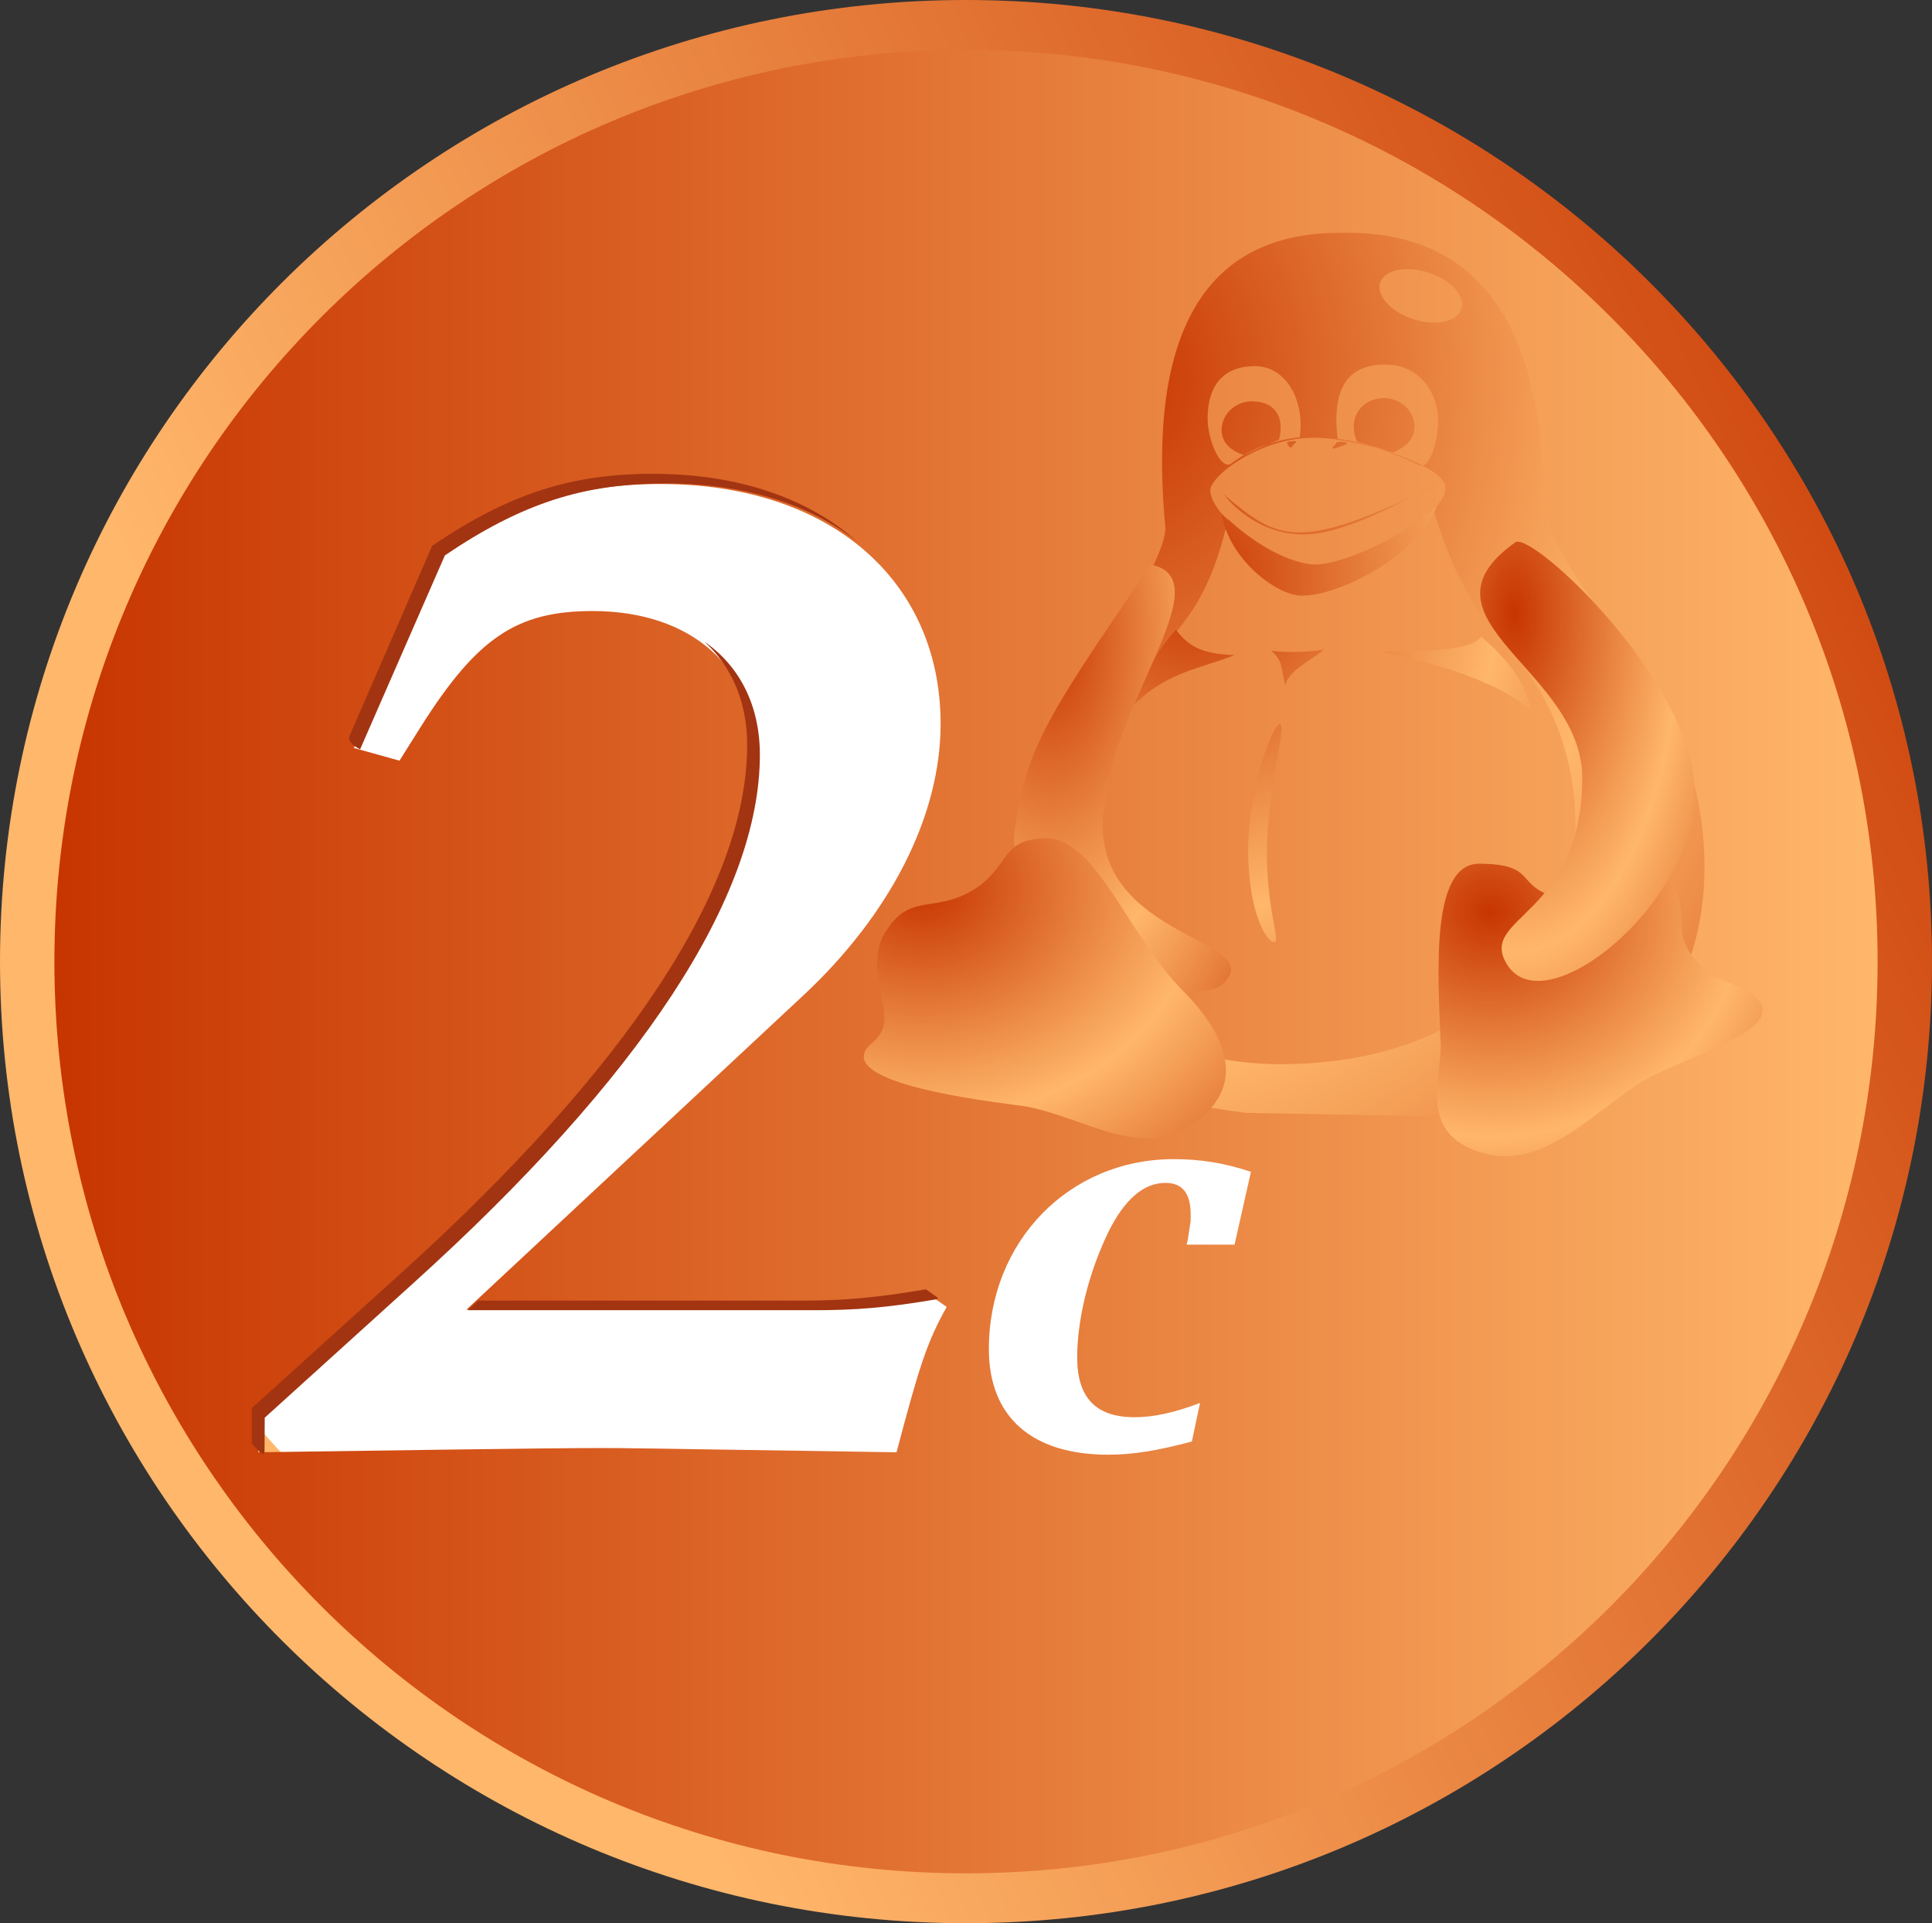 <?xml version="1.0" encoding="UTF-8" standalone="no"?>
<!-- Created with Sodipodi ("http://www.sodipodi.com/") -->

<svg
   xmlns:dc="http://purl.org/dc/elements/1.1/"
   xmlns:cc="http://creativecommons.org/ns#"
   xmlns:rdf="http://www.w3.org/1999/02/22-rdf-syntax-ns#"
   xmlns:svg="http://www.w3.org/2000/svg"
   xmlns="http://www.w3.org/2000/svg"
   xmlns:xlink="http://www.w3.org/1999/xlink"
   xmlns:sodipodi="http://sodipodi.sourceforge.net/DTD/sodipodi-0.dtd"
   xmlns:inkscape="http://www.inkscape.org/namespaces/inkscape"
   id="svg699"
   sodipodi:version="0.32"
   width="503.347"
   height="500.985"
   xml:space="preserve"
   sodipodi:docname="c2c.svgz"
   inkscape:version="0.48.4 r9939"
   inkscape:output_extension="org.inkscape.output.svg.inkscape"
   sodipodi:modified="true"
   version="1.0"><rect width="100%" height="100%" fill="#333333" stroke="none"/><defs
     id="defs701"><linearGradient
       id="linearGradient651"><stop
         style="stop-color:#c73500;stop-opacity:1;"
         offset="0"
         id="stop652" /><stop
         style="stop-color:#ffb76b;stop-opacity:1;"
         offset="1"
         id="stop653" /></linearGradient><linearGradient
       id="linearGradient834"><stop
         style="stop-color:#191919;stop-opacity:1;"
         offset="0"
         id="stop835" /><stop
         style="stop-color:#e6e6e6;stop-opacity:1;"
         offset="1"
         id="stop836" /></linearGradient><linearGradient
       xlink:href="#linearGradient651"
       id="linearGradient837" /><linearGradient
       xlink:href="#linearGradient651"
       id="linearGradient838" /><linearGradient
       xlink:href="#linearGradient651"
       id="linearGradient952"
       x1="0.833"
       y1="0.031"
       x2="-0.008"
       y2="0.703" /><linearGradient
       xlink:href="#linearGradient651"
       id="linearGradient958"
       x1="1.336"
       y1="0.055"
       x2="0.453"
       y2="0.57" /><linearGradient
       xlink:href="#linearGradient651"
       id="linearGradient688"
       x1="1.038"
       y1="0.062"
       x2="0.146"
       y2="0.469"
       spreadMethod="pad"
       gradientTransform="scale(1,1)" /><linearGradient
       xlink:href="#linearGradient651"
       id="linearGradient690" /><linearGradient
       xlink:href="#linearGradient834"
       id="linearGradient693"
       x1="0.511"
       y1="1.071"
       x2="0.518"
       y2="-1.143"
       gradientTransform="translate(-2.865447e-7,-6.306309e-6)" /><linearGradient
       xlink:href="#linearGradient651"
       id="linearGradient710"
       x1="-0.508"
       y1="0.914"
       x2="0.285"
       y2="0.195"
       spreadMethod="reflect" /><radialGradient
       xlink:href="#linearGradient651"
       id="radialGradient714"
       cx="0.706"
       cy="0.562"
       r="0.635"
       fx="0.706"
       fy="0.562" /><radialGradient
       xlink:href="#linearGradient651"
       id="radialGradient715"
       cx="0.159"
       cy="0.164"
       r="0.771"
       fx="0.159"
       fy="0.164"
       spreadMethod="reflect" /><radialGradient
       xlink:href="#linearGradient651"
       id="radialGradient716" /><linearGradient
       inkscape:collect="always"
       xlink:href="#linearGradient651"
       id="linearGradient2200"
       gradientTransform="scale(1.002,0.998)"
       spreadMethod="pad"
       x1="673.504"
       y1="300.079"
       x2="225.419"
       y2="504.084"
       gradientUnits="userSpaceOnUse" /><radialGradient
       inkscape:collect="always"
       xlink:href="#linearGradient651"
       id="radialGradient2202"
       cx="530.081"
       cy="546.616"
       fx="530.081"
       fy="546.616"
       r="69.523"
       gradientTransform="scale(0.885,1.13)"
       gradientUnits="userSpaceOnUse" /><linearGradient
       inkscape:collect="always"
       xlink:href="#linearGradient651"
       id="linearGradient2204"
       x1="164.096"
       y1="520.248"
       x2="639.096"
       y2="520.248"
       gradientUnits="userSpaceOnUse" /><radialGradient
       inkscape:collect="always"
       xlink:href="#linearGradient651"
       id="radialGradient2206"
       spreadMethod="reflect"
       cx="433.922"
       cy="140.661"
       fx="433.922"
       fy="140.661"
       r="171.157"
       gradientTransform="scale(0.977,1.024)"
       gradientUnits="userSpaceOnUse" /><radialGradient
       inkscape:collect="always"
       xlink:href="#linearGradient651"
       id="radialGradient2208"
       spreadMethod="reflect"
       cx="509.786"
       cy="125.588"
       fx="509.786"
       fy="125.588"
       r="147.84"
       gradientTransform="scale(0.882,1.134)"
       gradientUnits="userSpaceOnUse" /><radialGradient
       inkscape:collect="always"
       xlink:href="#linearGradient651"
       id="radialGradient2210"
       spreadMethod="reflect"
       cx="622.241"
       cy="148.436"
       fx="622.241"
       fy="148.436"
       r="57.738"
       gradientTransform="scale(0.935,1.069)"
       gradientUnits="userSpaceOnUse" /><radialGradient
       inkscape:collect="always"
       xlink:href="#linearGradient651"
       id="radialGradient2212"
       spreadMethod="reflect"
       cx="800.134"
       cy="117.728"
       fx="800.134"
       fy="117.728"
       r="41.982"
       gradientTransform="scale(0.696,1.437)"
       gradientUnits="userSpaceOnUse" /><radialGradient
       inkscape:collect="always"
       xlink:href="#linearGradient651"
       id="radialGradient2214"
       spreadMethod="reflect"
       cx="330.555"
       cy="347.246"
       fx="330.555"
       fy="347.246"
       r="73.775"
       gradientTransform="scale(1.64,0.61)"
       gradientUnits="userSpaceOnUse" /><radialGradient
       inkscape:collect="always"
       xlink:href="#linearGradient651"
       id="radialGradient2216"
       spreadMethod="reflect"
       cx="615.385"
       cy="226.483"
       fx="615.385"
       fy="226.483"
       r="42.583"
       gradientTransform="scale(1.03,0.971)"
       gradientUnits="userSpaceOnUse" /><radialGradient
       inkscape:collect="always"
       xlink:href="#linearGradient651"
       id="radialGradient2218"
       spreadMethod="reflect"
       cx="498.826"
       cy="230.962"
       fx="498.826"
       fy="230.962"
       r="45.494"
       gradientTransform="scale(1.072,0.933)"
       gradientUnits="userSpaceOnUse" /><radialGradient
       inkscape:collect="always"
       xlink:href="#linearGradient651"
       id="radialGradient2220"
       spreadMethod="reflect"
       cx="935.561"
       cy="112.775"
       fx="935.561"
       fy="112.775"
       r="42.356"
       gradientTransform="scale(0.682,1.466)"
       gradientUnits="userSpaceOnUse" /></defs><sodipodi:namedview
     id="base"
     inkscape:zoom="0.36014217"
     inkscape:cx="372.04724"
     inkscape:cy="526.18109"
     inkscape:window-width="1366"
     inkscape:window-height="713"
     inkscape:window-x="-2"
     inkscape:window-y="-3"
     inkscape:current-layer="g2186"
     showgrid="false"
     inkscape:window-maximized="1" /><g
     id="g2186"
     transform="translate(-149.922,-269.755)"><path
       transform="translate(-2.461,1.692)"
       sodipodi:nodetypes="ccccccc"
       id="path687"
       d="M 655.731,518.555 C 655.731,656.898 543.053,769.048 404.057,769.048 C 265.062,769.048 152.383,656.898 152.383,518.555 C 152.383,380.212 265.062,268.063 404.057,268.063 C 543.053,268.063 655.731,380.212 655.731,518.555 z M 396.999,636.058 L 396.999,636.058 z "
       style="font-size:48px;font-style:italic;font-weight:bold;fill:url(#linearGradient2200);fill-opacity:1;stroke-width:1;font-family:Luxi Serif" /><rect
       y="547.896"
       x="400.9"
       height="123.611"
       width="96.884"
       id="rect713"
       style="font-size:12px;fill:url(#radialGradient2202);fill-rule:evenodd;stroke-width:1" /><rect
       style="fill:#ffffff;fill-opacity:1;fill-rule:evenodd;stroke:none;stroke-width:3.5;stroke-linecap:round;stroke-linejoin:round;stroke-miterlimit:4;stroke-opacity:1;stroke-dasharray:none;stroke-dashoffset:0"
       id="rect7178"
       width="316.542"
       height="299.882"
       x="191.573"
       y="382.005"
       ry="104.677" /><path
       id="path746"
       d="M 462.57,635.223 C 455.712,637.835 450.226,638.935 445.502,638.935 C 435.443,638.935 430.566,633.848 430.566,623.399 C 430.566,613.5 433.462,601.676 438.491,591.09 C 442.758,582.291 447.788,577.891 453.579,577.891 C 457.998,577.891 460.132,580.641 460.132,586.14 L 460.132,586.69 L 460.132,587.79 L 459.37,592.74 L 459.065,593.977 L 471.562,593.977 L 475.829,575.004 C 468.819,572.667 462.57,571.704 455.712,571.704 C 428.433,571.704 407.554,593.152 407.554,621.199 C 407.554,638.798 418.679,648.697 438.643,648.697 C 444.892,648.697 451.14,647.734 460.437,645.26 L 462.57,635.223 z M 217.175,648.064 C 243.708,647.697 291.624,646.961 306.276,646.961 C 312.612,646.961 312.612,646.961 383.497,648.064 C 389.437,625.636 391.417,619.385 396.565,610.193 L 393.397,607.987 C 380.329,610.193 372.013,610.929 360.925,610.929 L 271.428,610.929 L 358.945,529.305 C 381.913,507.98 394.981,482.242 394.981,458.343 C 394.981,420.841 366.073,395.839 322.116,395.839 C 300.732,395.839 284.496,400.986 264.3,414.59 L 242.124,464.594 L 254.004,467.903 L 259.548,459.079 C 274.2,435.915 284.496,428.929 304.296,428.929 C 330.036,428.929 346.668,443.636 346.668,466.432 C 346.668,503.2 315.78,550.262 255.588,604.311 L 217.175,638.872 L 217.175,648.064 z M 639.096,520.248 C 639.096,651.415 532.764,757.747 401.596,757.747 C 270.429,757.747 164.096,651.415 164.096,520.248 C 164.096,389.08 270.429,282.748 401.596,282.748 C 532.764,282.748 639.096,389.08 639.096,520.248 z M 390.97,631.273 L 390.97,631.273 z "
       style="font-size:48px;font-style:italic;font-weight:bold;fill:url(#linearGradient2204);stroke-width:1;font-family:Luxi Serif" /><g
       style="font-size:12px;fill:url(#radialGradient2206)"
       transform="matrix(1.081,0,0,1.059,-45.76,217.355)"
       id="g944"><path
         id="path943"
         d="M 489.278,157.631 C 486.772,158.647 483.694,159.962 480.892,161.423 C 479.342,161.006 475.428,159.274 475.428,155.334 C 475.428,151.395 478.715,148.201 482.771,148.201 C 488.079,148.201 490.74,151.812 489.278,157.631 z M 521.931,154.542 C 521.931,158.481 518.018,160.213 516.677,160.839 C 513.039,159.587 510.169,158.69 508.081,158.091 C 505.576,152.273 509.281,147.409 514.589,147.409 C 518.644,147.409 521.931,150.602 521.931,154.542 z M 554.013,282.146 C 539.72,299.092 519.796,311.767 487.723,311.237 C 455.033,310.137 444.734,294.834 446.429,254.597 C 447.438,237.48 453.055,223.221 459.411,212.543 C 462.707,204.534 471.547,201.745 476.988,177.151 C 485.615,185.484 494.435,188.327 497.947,188.368 C 504.63,188.5 521.127,180.749 526.521,174.944 C 532.803,196.121 539.725,203.287 544.25,208.414 C 571.813,240.208 557.189,277.697 554.013,282.146 z M 494.287,157.059 C 487.712,157.64 481.731,160.345 477.727,163.528 C 475.279,165.209 472.064,157.889 472.064,152.412 C 472.064,145.021 475.264,139.546 483.471,139.546 C 490.999,139.546 495.515,147.939 494.287,157.059 z M 503.398,157.455 C 509.771,158.148 517.888,161.271 522.762,163.773 C 525.476,165.454 527.628,158.285 527.628,152.808 C 527.628,147.002 523.859,139.149 514.76,139.149 C 505.191,139.149 502.037,145.957 503.398,157.455 z M 504.72,106.748 C 474.713,106.428 457.109,126.495 461.861,178.93 C 463.584,198.238 361.052,308.565 481.469,323.227 L 525.574,324.02 C 606.83,319.264 591.702,249.105 588.899,241.103 C 580.632,213.48 553.195,187.453 553.002,172.625 C 552.814,127.353 535.865,106.275 504.72,106.748 z M 529.396,169.245 C 529.752,177.204 506.421,188.58 497.523,188.58 C 490.247,188.58 473.23,177.623 472.71,170.241 C 472.432,166.698 484.829,156.897 498.072,157.178 C 508.645,157.178 529.106,164.066 529.396,169.245 z M 505.632,158.671 C 504.892,159.112 502.511,159.884 502.269,159.814 C 501.759,159.707 502.936,158.889 503.134,158.385 C 503.312,157.911 506.372,158.23 505.632,158.671 z M 491.241,158.337 C 491.235,158.771 491.757,159.586 492.191,159.593 C 492.588,159.069 492.982,158.646 493.427,158.221 C 493.885,157.829 491.248,157.996 491.241,158.337 z M 475.86,171.008 C 475.197,169.892 481.804,180.511 494.418,180.924 C 505.206,181.305 518.872,172.425 527.163,168.921 C 494.235,184.859 489.641,183.049 475.86,171.008 z M 532.981,126.165 C 531.325,129.091 525.723,129.714 520.467,127.557 C 515.212,125.399 512.294,121.278 513.95,118.351 C 515.606,115.425 521.208,114.802 526.464,116.96 C 531.719,119.117 534.637,123.239 532.981,126.165 z "
         style="font-size:12px;fill:url(#radialGradient2208);fill-rule:evenodd" /><path
         transform="matrix(1.381,0,0,1.342,-335.148,-21.474)"
         sodipodi:nodetypes="cccccccccccccccccccccc"
         id="path871"
         d="M 594.852,209.012 C 594.852,220.102 597.374,225.548 596.069,225.548 C 594.765,225.548 591.589,219.893 591.589,208.803 C 591.589,197.713 595.809,185.597 597.113,185.597 C 598.418,185.597 594.852,197.922 594.852,209.012 z M 632.27,169.58 C 636.446,173.297 639.96,177.675 641.004,183.062 C 633.845,176.84 621.884,173.959 614.934,172.33 C 621.049,172.121 630.123,172.503 632.27,169.58 z M 595.628,172.159 C 597.912,174.279 597.273,175.773 598.095,178.519 C 598.455,175.911 602.573,173.929 604.812,171.948 C 601.959,172.436 598.48,172.506 595.628,172.159 z M 578.985,168.302 C 576.673,170.958 573.79,175.239 570.989,182.792 C 576.895,176.152 582.689,175.629 589.221,172.957 C 583.315,172.748 581.132,171.225 578.985,168.302 z M 624.536,145.545 C 621.584,154.254 608.006,162.059 600.918,162.059 C 596.783,162.059 588.403,155.741 586.926,147.032 C 592.431,152.456 598.446,156.175 603.083,156.36 C 608.211,156.488 619.777,150.57 624.536,145.545 z "
         style="font-size:12px;fill:url(#radialGradient2210);fill-rule:evenodd" /><path
         transform="matrix(1.381,0,0,1.342,-335.148,-21.474)"
         sodipodi:nodetypes="csccc"
         id="path758"
         d="M 566.178,204.005 C 566.178,224.598 593.484,225.005 587.808,232.522 C 582.64,239.91 550.72,226.535 550.72,205.942 C 552.808,190.359 555.566,185.505 574.645,156.366 C 587.54,159.197 566.178,183.411 566.178,204.005 z "
         style="font-size:12px;fill:url(#radialGradient2212);fill-rule:evenodd" /><g
         style="font-size:12px;fill:url(#radialGradient2214)"
         transform="matrix(1.381,0,0,1.342,-325.219,-15.602)"
         id="g1065"><path
           transform="translate(-7.188,-4.375)"
           sodipodi:nodetypes="csssscsss"
           id="path842"
           d="M 662.602,249.841 C 652.956,254.72 643.024,269.404 630.293,263.362 C 621.353,259.215 625.663,249.164 625.156,243.531 C 624.668,230.55 623.507,211.131 631.947,211.184 C 642.155,211.246 638.026,215.255 645.42,217.344 C 653.505,219.306 658.739,209.047 664.847,213.609 C 669.479,219.944 664.622,223.322 670.205,229.491 C 673.168,233.06 677.751,232.984 680.354,235.897 C 685.774,241.348 668.32,246.654 662.602,249.841 z "
           style="font-size:12px;fill:url(#radialGradient2216);fill-rule:evenodd" /><path
           transform="translate(-7.188,-4.375)"
           sodipodi:nodetypes="cssssssss"
           id="path843"
           d="M 550.891,255.401 C 562.595,256.653 574.367,267.804 584.603,256.54 C 591.832,248.725 584.743,239.391 580.515,234.79 C 570.734,224.827 565.241,206.427 556.223,206.499 C 548.588,206.809 550.063,210.982 544.701,215.234 C 537.495,220.649 532.989,216.239 528.639,223.151 C 525.987,226.895 526.759,231.779 527.886,236.951 C 528.678,241.871 527.098,242.949 525.416,244.55 C 519.933,250.733 540.853,254.032 550.891,255.401 z "
           style="font-size:12px;fill:url(#radialGradient2218);fill-rule:evenodd" /></g><path
         transform="matrix(1.381,0,0,1.342,-335.148,-21.474)"
         sodipodi:nodetypes="cscss"
         id="path857"
         d="M 649.884,196.25 C 649.432,220.815 631.991,220.915 636.606,229.361 C 642.877,241.254 669.519,218.781 669.519,198.187 C 669.519,178.011 641.319,150.385 638.249,152.248 C 619.103,166.488 650.679,175.788 649.884,196.25 z "
         style="font-size:12px;fill:url(#radialGradient2220);fill-rule:evenodd" /></g><path
       sodipodi:nodetypes="cscccccccccccccccccccccccc"
       id="path712"
       d="M 215.517,645.744 C 216.517,646.926 218.832,649.622 218.841,647.943 L 218.892,639.057 L 257.142,604.432 C 317.142,550.307 347.892,503.182 347.892,466.369 C 347.892,453.557 342.642,443.244 333.392,436.869 C 340.58,443.369 344.58,452.619 344.58,463.869 C 344.58,500.682 313.767,547.807 253.83,601.932 L 215.517,636.557 L 215.517,645.744 z M 394.08,608.182 C 381.267,610.369 373.017,611.057 362.142,611.057 L 271.773,611.057 L 274.461,608.557 L 358.767,608.557 C 369.83,608.557 378.142,607.807 391.142,605.619 L 394.267,607.807 C 394.205,607.932 394.142,608.057 394.08,608.182 z M 373.392,410.994 C 360.767,399.619 342.33,393.182 320.08,393.182 C 298.767,393.182 282.642,398.307 262.517,411.932 L 240.983,461.466 C 240.392,462.825 242.26,464.244 243.739,464.954 L 265.83,414.432 C 285.955,400.807 302.142,395.682 323.455,395.682 C 343.892,395.682 361.08,401.119 373.392,410.994 z "
       style="font-size:48px;font-style:italic;font-weight:bold;fill:#a23412;fill-opacity:1;stroke-width:1;font-family:URW Palladio L" /></g></svg>